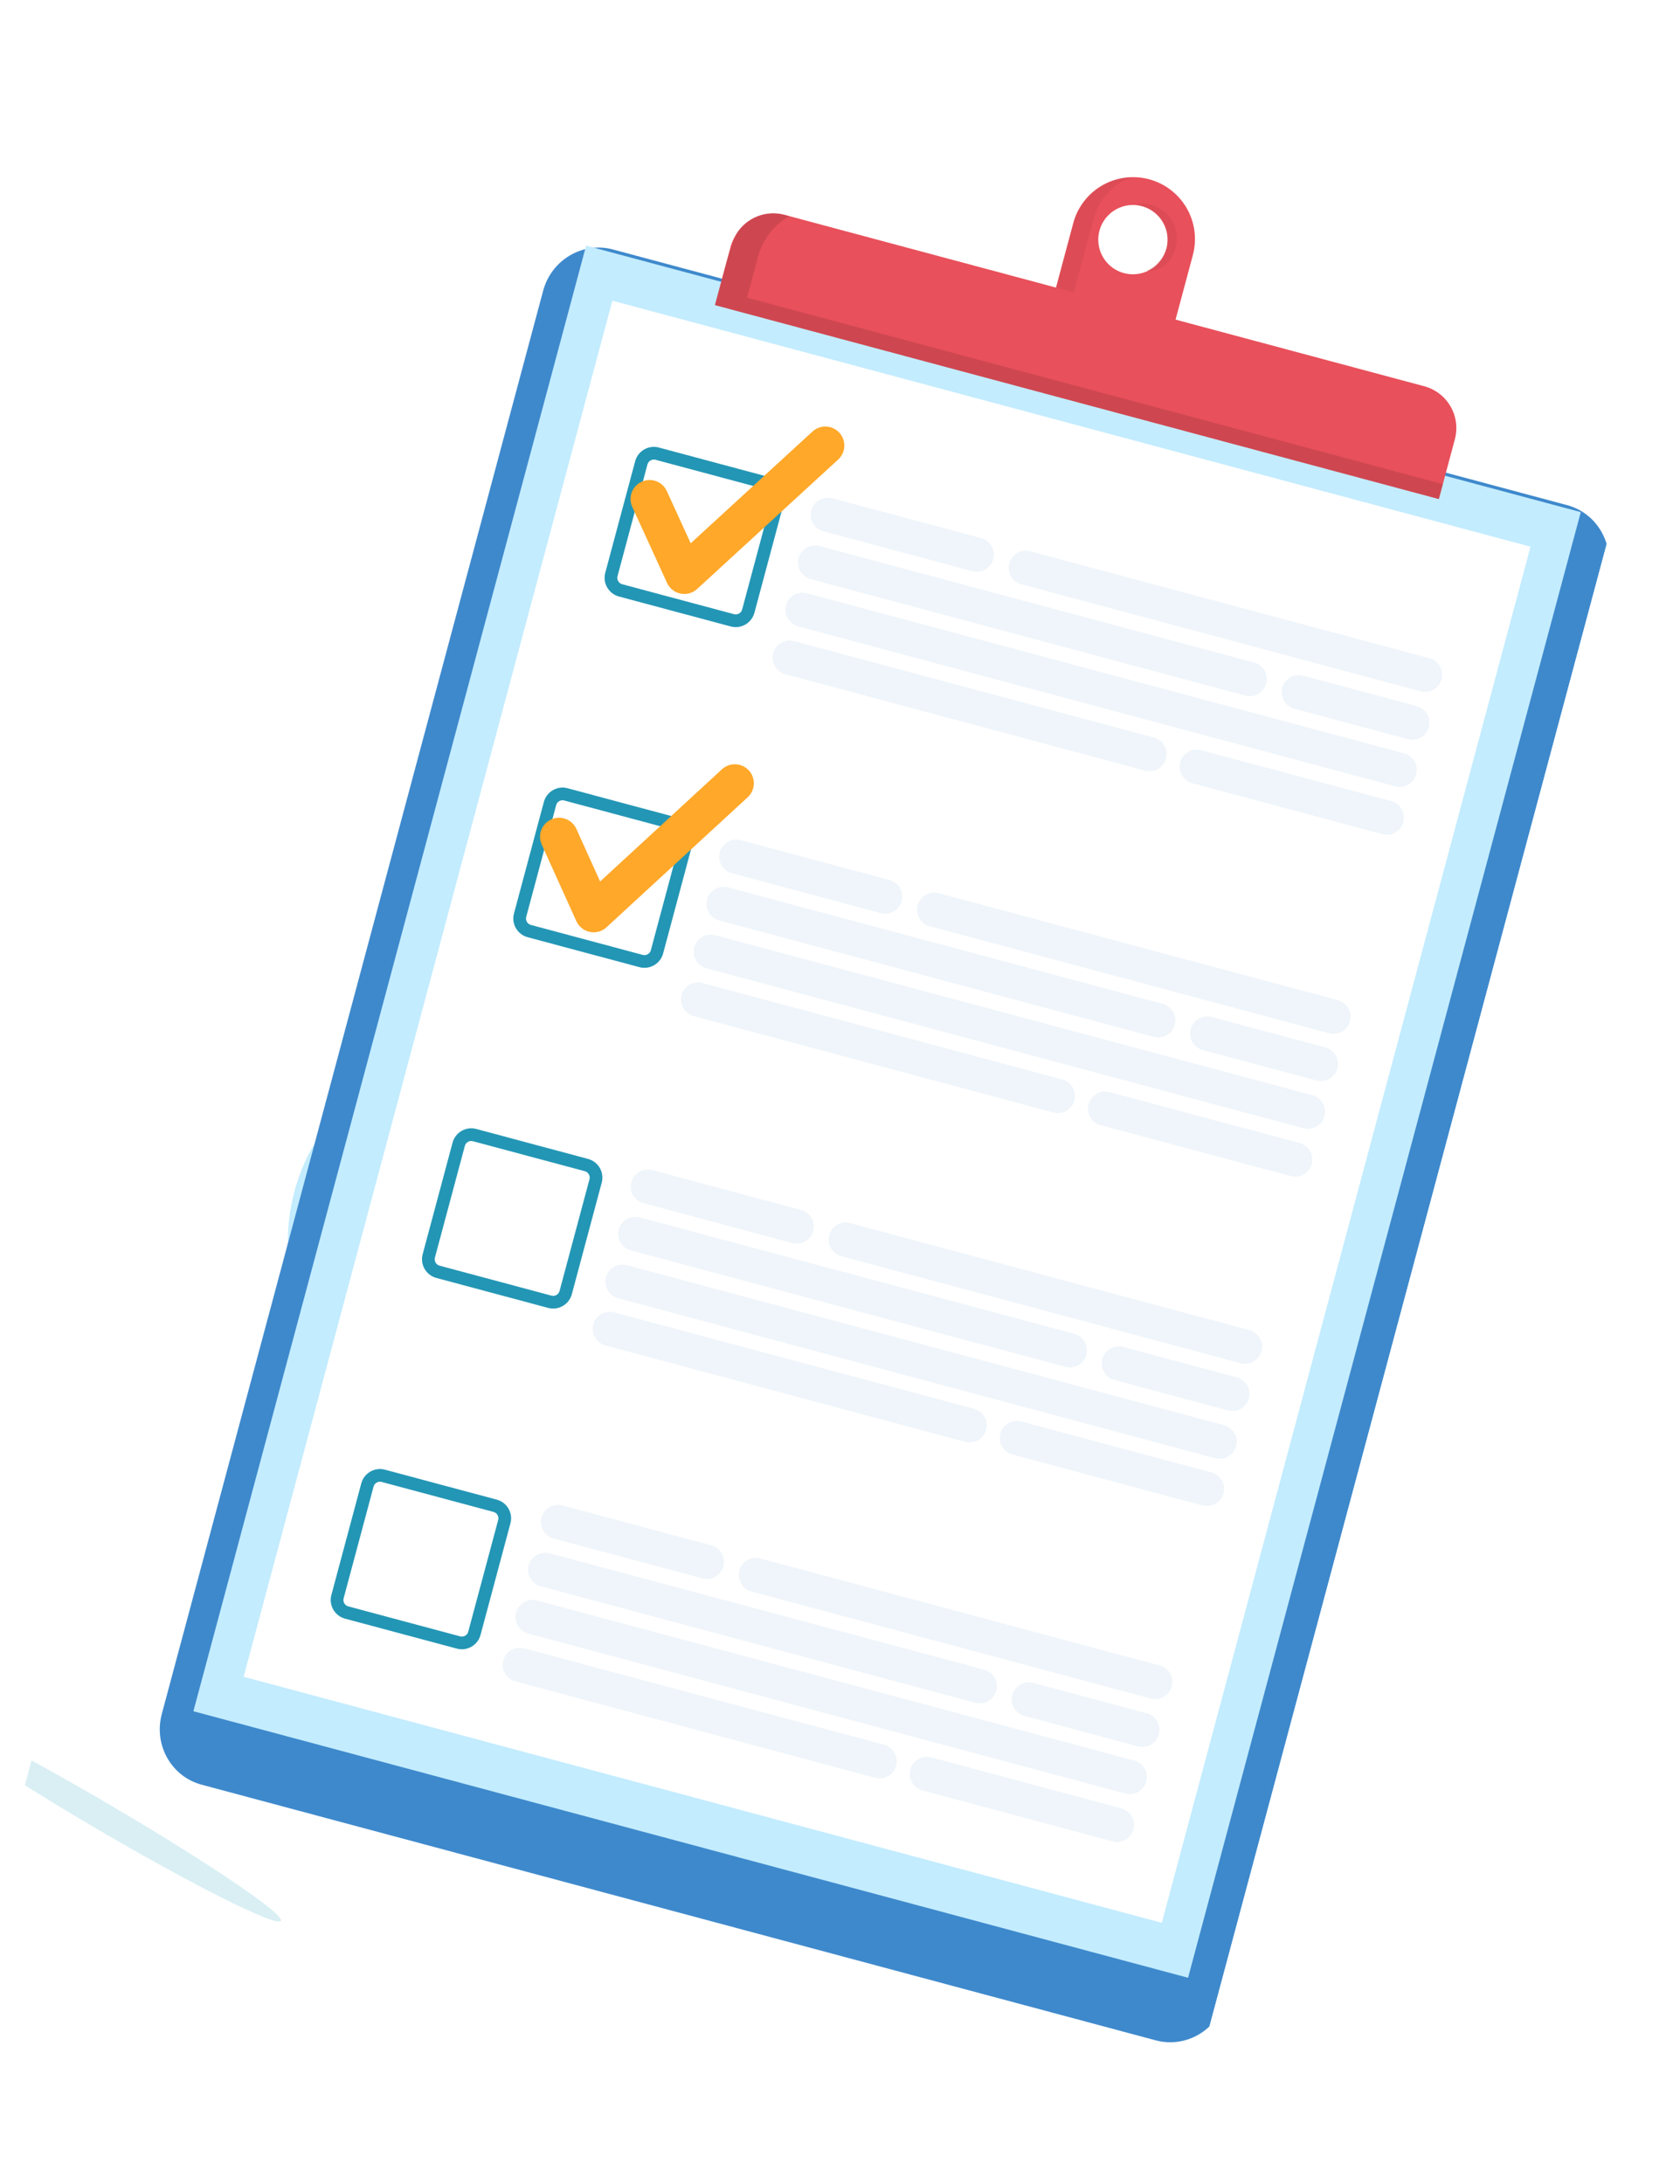 <svg width="130" height="169" viewBox="0 0 130 169" fill="none" xmlns="http://www.w3.org/2000/svg">
<g id="Frame 5182" clip-path="url(#clip0_188_1132)">
<path id="Vector" d="M22.577 99.015C21.875 95.574 22.413 91.996 24.094 88.912C24.536 88.188 25.095 87.395 25.934 87.224C26.179 87.177 26.432 87.227 26.641 87.363C26.94 87.543 27.026 87.962 27.065 88.37C27.183 90.335 26.268 92.271 25.217 93.972C24.166 95.674 23.597 97.058 22.577 99.015Z" fill="#C3ECFE"/>
<path id="Vector_2" d="M26.689 106.612C25.901 103.311 26.204 99.844 27.552 96.73C27.867 95.922 28.334 95.105 29.059 94.804C29.267 94.72 29.497 94.712 29.71 94.78C29.976 94.9 30.061 95.32 30.113 95.681C30.349 97.578 29.618 99.564 28.786 101.374C27.954 103.183 27.478 104.593 26.689 106.612Z" fill="#C3ECFE"/>
<path id="Vector_3" opacity="0.4" d="M21.739 148.641C21.443 149.146 15.03 145.944 7.438 141.489C-0.154 137.033 -6.077 132.996 -5.78 132.491C-5.484 131.986 0.902 135.202 8.508 139.666C16.114 144.129 22.036 148.136 21.739 148.641Z" fill="#A1D7E5"/>
<path id="Vector_4" d="M88.918 13.872C87.692 13.543 86.385 13.716 85.285 14.351C84.185 14.986 83.382 16.032 83.054 17.258L81.467 23.179L90.718 25.658L92.305 19.737C92.633 18.51 92.461 17.203 91.826 16.103C91.191 15.004 90.145 14.201 88.918 13.872ZM86.973 21.134C86.46 20.997 86 20.711 85.65 20.312C85.301 19.913 85.077 19.42 85.008 18.894C84.939 18.368 85.027 17.834 85.262 17.358C85.496 16.882 85.867 16.487 86.326 16.222C86.785 15.956 87.313 15.833 87.842 15.868C88.371 15.903 88.878 16.094 89.299 16.416C89.72 16.739 90.035 17.18 90.206 17.682C90.376 18.184 90.394 18.726 90.257 19.238C90.073 19.925 89.623 20.511 89.007 20.866C88.392 21.222 87.66 21.318 86.973 21.134Z" fill="#E8505B"/>
<g id="Group" opacity="0.45">
<path id="Vector_5" opacity="0.45" d="M90.257 19.238C90.441 18.552 90.344 17.82 89.989 17.204C89.633 16.588 89.048 16.138 88.361 15.954L87.944 15.843C88.314 15.72 88.714 15.723 89.083 15.85C89.423 15.941 89.742 16.099 90.021 16.313C90.3 16.527 90.535 16.795 90.711 17.1C90.887 17.405 91.001 17.741 91.047 18.09C91.093 18.44 91.07 18.794 90.979 19.134C90.632 20.43 89.786 20.996 88.706 20.955C89.068 20.789 89.392 20.552 89.659 20.257C89.925 19.962 90.129 19.615 90.257 19.238ZM83.016 22.95L84.602 17.029C84.78 16.271 85.145 15.57 85.664 14.991C86.183 14.411 86.84 13.971 87.574 13.711C86.538 13.733 85.537 14.092 84.722 14.731C83.907 15.371 83.322 16.258 83.053 17.259L81.467 23.179L90.718 25.658L90.879 25.057L83.016 22.95Z" fill="#B03D44"/>
</g>
<g id="Vector_6" filter="url(#filter0_d_188_1132)">
<path d="M121.268 36.546L47.432 16.762C45.089 16.134 42.67 17.564 42.029 19.956L12.519 130.09C11.878 132.482 13.258 134.93 15.601 135.558L89.436 155.342C91.78 155.97 94.199 154.54 94.84 152.148L124.35 42.014C124.991 39.622 123.611 37.174 121.268 36.546Z" fill="#3E89CC"/>
</g>
<path id="Vector_7" d="M122.322 39.629L45.354 19.006L14.965 132.418L91.933 153.042L122.322 39.629Z" fill="#C3ECFE"/>
<path id="Vector_8" d="M118.432 42.305L47.385 23.268L18.853 129.751L89.9 148.788L118.432 42.305Z" fill="white"/>
<path id="Vector_9" d="M112.578 33.993L111.339 38.618L55.324 23.609L56.564 18.984C56.669 18.658 56.819 18.348 57.009 18.062C57.393 17.459 57.959 16.994 58.626 16.735C59.293 16.477 60.025 16.439 60.715 16.626L110.208 29.888C111.067 30.118 111.799 30.68 112.243 31.449C112.688 32.219 112.808 33.134 112.578 33.993Z" fill="#E8505B"/>
<path id="Vector_10" opacity="0.45" d="M111.649 37.462L111.339 38.618L55.324 23.609L56.217 20.279C56.424 19.521 56.689 18.78 57.009 18.062C57.393 17.459 57.959 16.994 58.626 16.735C59.293 16.477 60.025 16.439 60.715 16.626L61.085 16.725C59.936 17.374 59.082 18.442 58.7 19.705L57.808 23.036L111.649 37.462Z" fill="#B03D44"/>
<g id="Group_2" opacity="0.15">
<path id="Vector_11" opacity="0.45" d="M64.065 39.834L75.583 42.92" stroke="#0964AF" stroke-width="2.644" stroke-linecap="round" stroke-linejoin="round"/>
<path id="Vector_12" opacity="0.45" d="M100.494 53.562L109.282 55.916" stroke="#0964AF" stroke-width="2.644" stroke-linecap="round" stroke-linejoin="round"/>
<path id="Vector_13" opacity="0.45" d="M63.074 43.534L96.701 52.545" stroke="#0964AF" stroke-width="2.644" stroke-linecap="round" stroke-linejoin="round"/>
<path id="Vector_14" opacity="0.45" d="M62.094 47.188L108.303 59.57" stroke="#0964AF" stroke-width="2.644" stroke-linecap="round" stroke-linejoin="round"/>
<path id="Vector_15" opacity="0.45" d="M92.603 59.329L107.312 63.27" stroke="#0964AF" stroke-width="2.644" stroke-linecap="round" stroke-linejoin="round"/>
<path id="Vector_16" opacity="0.45" d="M61.103 50.89L88.948 58.351" stroke="#0964AF" stroke-width="2.644" stroke-linecap="round" stroke-linejoin="round"/>
<path id="Vector_17" opacity="0.45" d="M79.376 43.937L110.274 52.216" stroke="#0964AF" stroke-width="2.644" stroke-linecap="round" stroke-linejoin="round"/>
</g>
<g id="Group_3" opacity="0.15">
<path id="Vector_18" opacity="0.45" d="M56.976 66.292L68.493 69.378" stroke="#0964AF" stroke-width="2.644" stroke-linecap="round" stroke-linejoin="round"/>
<path id="Vector_19" opacity="0.45" d="M93.417 79.974L102.205 82.329" stroke="#0964AF" stroke-width="2.644" stroke-linecap="round" stroke-linejoin="round"/>
<path id="Vector_20" opacity="0.45" d="M55.997 69.946L89.624 78.957" stroke="#0964AF" stroke-width="2.644" stroke-linecap="round" stroke-linejoin="round"/>
<path id="Vector_21" opacity="0.45" d="M55.005 73.647L101.214 86.028" stroke="#0964AF" stroke-width="2.644" stroke-linecap="round" stroke-linejoin="round"/>
<path id="Vector_22" opacity="0.45" d="M85.513 85.787L100.222 89.728" stroke="#0964AF" stroke-width="2.644" stroke-linecap="round" stroke-linejoin="round"/>
<path id="Vector_23" opacity="0.45" d="M54.014 77.347L81.859 84.808" stroke="#0964AF" stroke-width="2.644" stroke-linecap="round" stroke-linejoin="round"/>
<path id="Vector_24" opacity="0.45" d="M72.286 70.394L103.185 78.674" stroke="#0964AF" stroke-width="2.644" stroke-linecap="round" stroke-linejoin="round"/>
</g>
<g id="Group_4" opacity="0.15">
<path id="Vector_25" opacity="0.45" d="M50.135 91.824L61.652 94.91" stroke="#0964AF" stroke-width="2.644" stroke-linecap="round" stroke-linejoin="round"/>
<path id="Vector_26" opacity="0.45" d="M86.576 105.506L95.364 107.861" stroke="#0964AF" stroke-width="2.644" stroke-linecap="round" stroke-linejoin="round"/>
<path id="Vector_27" opacity="0.45" d="M49.156 95.478L82.783 104.489" stroke="#0964AF" stroke-width="2.644" stroke-linecap="round" stroke-linejoin="round"/>
<path id="Vector_28" opacity="0.45" d="M48.164 99.179L94.373 111.56" stroke="#0964AF" stroke-width="2.644" stroke-linecap="round" stroke-linejoin="round"/>
<path id="Vector_29" opacity="0.45" d="M78.684 111.273L93.394 115.215" stroke="#0964AF" stroke-width="2.644" stroke-linecap="round" stroke-linejoin="round"/>
<path id="Vector_30" opacity="0.45" d="M47.185 102.833L75.031 110.294" stroke="#0964AF" stroke-width="2.644" stroke-linecap="round" stroke-linejoin="round"/>
<path id="Vector_31" opacity="0.45" d="M65.445 95.927L96.343 104.206" stroke="#0964AF" stroke-width="2.644" stroke-linecap="round" stroke-linejoin="round"/>
</g>
<g id="Group_5" opacity="0.15">
<path id="Vector_32" opacity="0.45" d="M43.181 117.772L54.699 120.859" stroke="#0964AF" stroke-width="2.644" stroke-linecap="round" stroke-linejoin="round"/>
<path id="Vector_33" opacity="0.45" d="M79.61 131.5L88.398 133.855" stroke="#0964AF" stroke-width="2.644" stroke-linecap="round" stroke-linejoin="round"/>
<path id="Vector_34" opacity="0.45" d="M42.19 121.473L75.817 130.483" stroke="#0964AF" stroke-width="2.644" stroke-linecap="round" stroke-linejoin="round"/>
<path id="Vector_35" opacity="0.45" d="M41.211 125.127L87.419 137.509" stroke="#0964AF" stroke-width="2.644" stroke-linecap="round" stroke-linejoin="round"/>
<path id="Vector_36" opacity="0.45" d="M71.719 137.268L86.428 141.209" stroke="#0964AF" stroke-width="2.644" stroke-linecap="round" stroke-linejoin="round"/>
<path id="Vector_37" opacity="0.45" d="M40.219 128.827L68.065 136.288" stroke="#0964AF" stroke-width="2.644" stroke-linecap="round" stroke-linejoin="round"/>
<path id="Vector_38" opacity="0.45" d="M58.492 121.875L89.39 130.154" stroke="#0964AF" stroke-width="2.644" stroke-linecap="round" stroke-linejoin="round"/>
</g>
<path id="Vector_39" d="M59.506 37.423L50.856 35.105C50.32 34.961 49.768 35.28 49.624 35.816L47.31 44.452C47.167 44.988 47.485 45.54 48.022 45.684L56.671 48.001C57.208 48.145 57.759 47.827 57.903 47.29L60.217 38.654C60.361 38.118 60.042 37.566 59.506 37.423Z" stroke="#2396B5" stroke-width="0.983" stroke-miterlimit="10"/>
<path id="Vector_40" d="M52.441 63.787L43.791 61.469C43.255 61.325 42.704 61.644 42.56 62.18L40.246 70.816C40.102 71.353 40.421 71.904 40.957 72.048L49.607 74.365C50.143 74.509 50.695 74.191 50.838 73.654L53.152 65.019C53.296 64.482 52.978 63.931 52.441 63.787Z" stroke="#2396B5" stroke-width="0.983" stroke-miterlimit="10"/>
<path id="Vector_41" d="M45.377 90.153L36.727 87.835C36.191 87.692 35.639 88.01 35.495 88.546L33.181 97.182C33.038 97.719 33.356 98.27 33.892 98.414L42.542 100.732C43.079 100.875 43.63 100.557 43.774 100.021L46.088 91.385C46.231 90.848 45.913 90.297 45.377 90.153Z" stroke="#2396B5" stroke-width="0.983" stroke-miterlimit="10"/>
<path id="Vector_42" d="M38.312 116.518L29.663 114.201C29.126 114.057 28.575 114.375 28.431 114.912L26.117 123.548C25.973 124.084 26.292 124.635 26.828 124.779L35.478 127.097C36.014 127.241 36.566 126.922 36.709 126.386L39.023 117.75C39.167 117.214 38.849 116.662 38.312 116.518Z" stroke="#2396B5" stroke-width="0.983" stroke-miterlimit="10"/>
<path id="Vector_43" d="M50.263 38.614L52.952 44.491L63.865 34.476" stroke="#FFA829" stroke-width="2.941" stroke-linecap="round" stroke-linejoin="round"/>
<path id="Vector_44" d="M43.26 64.748L45.937 70.671L56.862 60.61" stroke="#FFA829" stroke-width="2.941" stroke-linecap="round" stroke-linejoin="round"/>
</g>
<defs>
<filter id="filter0_d_188_1132" x="7.277" y="14.072" width="122.315" height="149.045" filterUnits="userSpaceOnUse" color-interpolation-filters="sRGB">
<feFlood flood-opacity="0" result="BackgroundImageFix"/>
<feColorMatrix in="SourceAlpha" type="matrix" values="0 0 0 0 0 0 0 0 0 0 0 0 0 0 0 0 0 0 127 0" result="hardAlpha"/>
<feOffset dy="2.543"/>
<feGaussianBlur stdDeviation="2.543"/>
<feComposite in2="hardAlpha" operator="out"/>
<feColorMatrix type="matrix" values="0 0 0 0 0 0 0 0 0 0 0 0 0 0 0 0 0 0 0.08 0"/>
<feBlend mode="normal" in2="BackgroundImageFix" result="effect1_dropShadow_188_1132"/>
<feBlend mode="normal" in="SourceGraphic" in2="effect1_dropShadow_188_1132" result="shape"/>
</filter>
<clipPath id="clip0_188_1132">
<rect width="93.373" height="148.595" fill="white" transform="translate(38.82 0.448) rotate(15)"/>
</clipPath>
</defs>
</svg>
